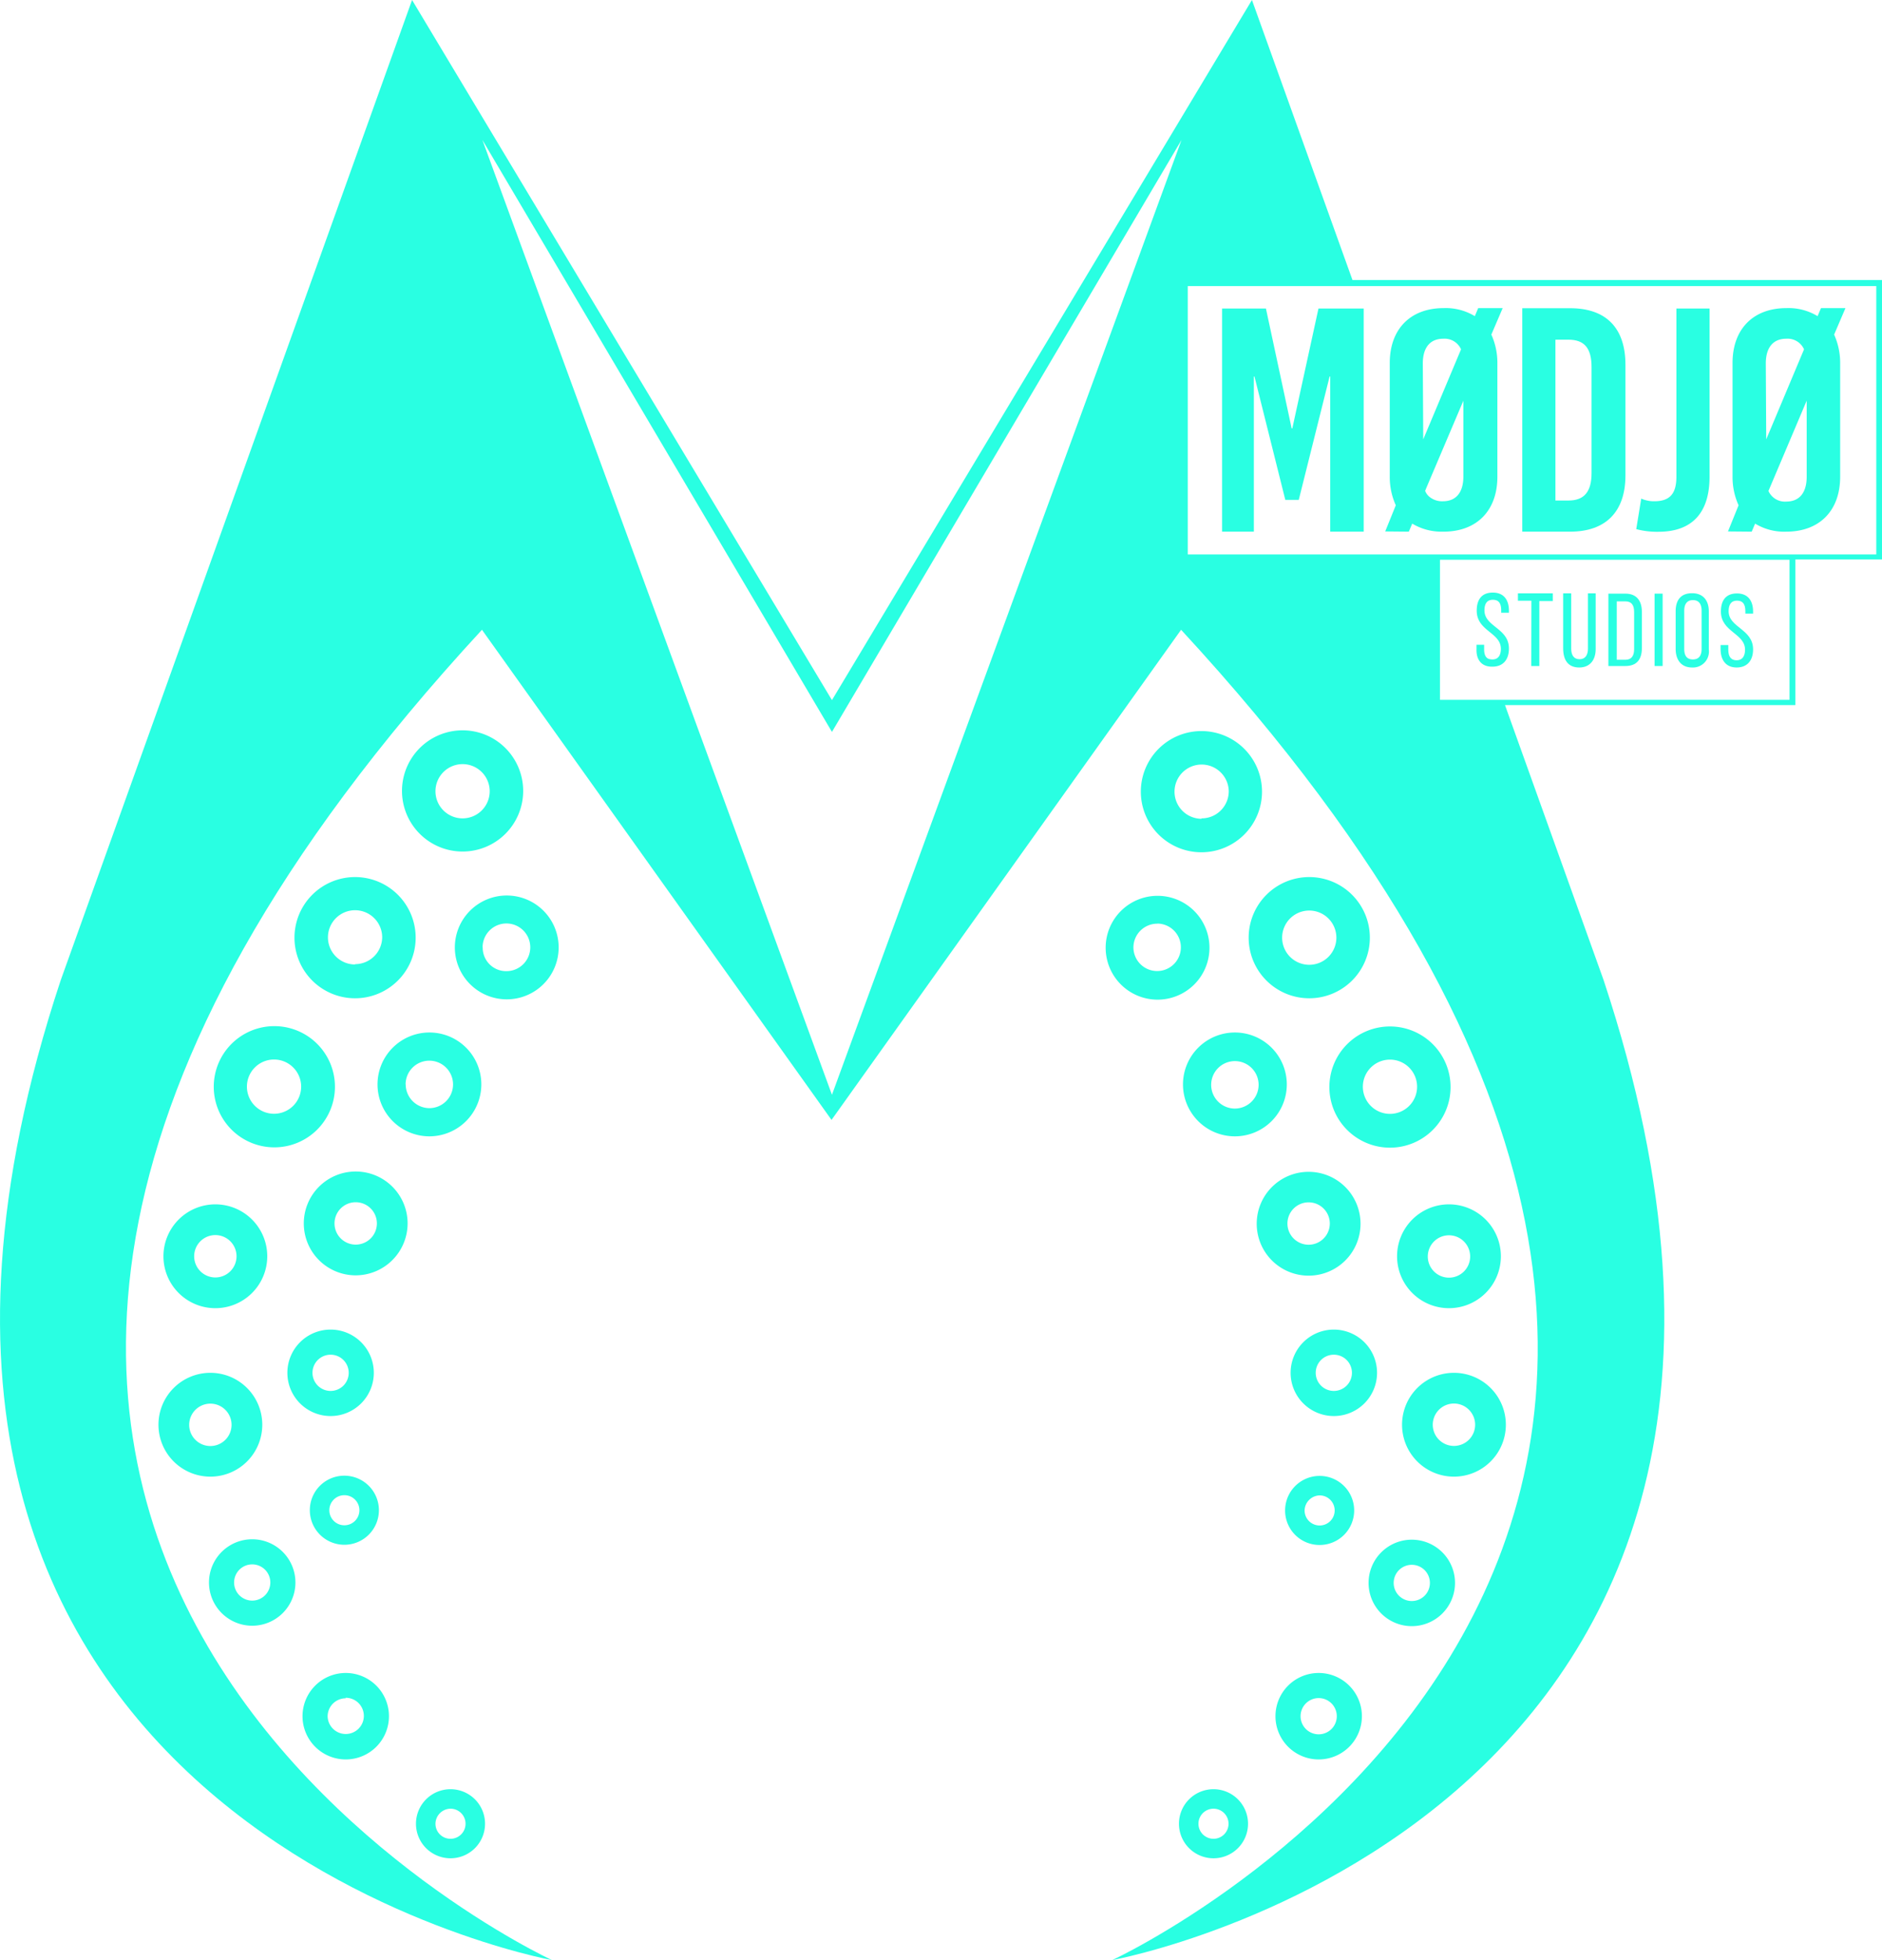 <svg id="9173a67b-7915-40ec-a5a9-cfff760a48e3" data-name="Capa 1" xmlns="http://www.w3.org/2000/svg" viewBox="0 0 177.67 185"><title>Logo</title><g id="dc228393-1583-45df-a984-2beef8fe1cee" data-name="Group 17"><path id="1b03013f-9bfb-41c2-8809-30408b7eebee" data-name="Path 12" d="M43.67,80.37a5.72,5.72,0,1,0-5.72-5.72h0a5.72,5.72,0,0,0,5.72,5.72Zm0-8.25a2.56,2.56,0,1,1-2.56,2.56,2.56,2.56,0,0,1,2.56-2.56Z" style="fill:#29ffe2"/><path id="703946b8-ccee-4318-9702-7604eaa48b47" data-name="Path 13" d="M33.52,82.78a5.72,5.72,0,1,0,5.72,5.72h0a5.72,5.72,0,0,0-5.72-5.72Zm0,8.25a2.56,2.56,0,1,1,2.56-2.56A2.56,2.56,0,0,1,33.52,91Z" style="fill:#29ffe2"/><path id="60b37b02-0ea4-4919-bc5d-b76f939e09b8" data-name="Path 14" d="M20.18,102.57a5.72,5.72,0,1,0,5.72-5.72h0a5.72,5.72,0,0,0-5.72,5.72Zm8.25,0A2.56,2.56,0,1,1,25.87,100,2.56,2.56,0,0,1,28.43,102.57Z" style="fill:#29ffe2"/><path id="1b0f94ee-31f5-4fd6-8ec5-622d720049f8" data-name="Path 15" d="M15.43,118.57a4.9,4.9,0,1,0,4.9-4.9h0A4.9,4.9,0,0,0,15.43,118.57Zm4.9-2a2,2,0,1,1-2,2,2,2,0,0,1,2-2h0Z" style="fill:#29ffe2"/><path id="a8b4a440-2252-473b-abbe-63ea2b434eea" data-name="Path 16" d="M19.86,139.37a4.9,4.9,0,1,0-4.9-4.9h0A4.9,4.9,0,0,0,19.86,139.37Zm0-6.89a2,2,0,1,1-2,2,2,2,0,0,1,2-2h0Z" style="fill:#29ffe2"/><path id="060eb417-7c95-41fc-a855-bf8394846fd8" data-name="Path 17" d="M38.48,115.47a4.9,4.9,0,1,0-4.9,4.9h0A4.91,4.91,0,0,0,38.48,115.47Zm-4.9,2a2,2,0,1,1,2-2,2,2,0,0,1-2,2Z" style="fill:#29ffe2"/><path id="614f031b-93e8-4e11-a966-1c18c5eb13e3" data-name="Path 18" d="M45.44,102.35a4.9,4.9,0,1,0-4.9,4.9h0A4.91,4.91,0,0,0,45.44,102.35Zm-7.15,0a2.24,2.24,0,1,1,2.25,2.24h0a2.25,2.25,0,0,1-2.24-2.24Z" style="fill:#29ffe2"/><path id="25ce2c6d-5bcd-4af5-9fa5-976ea6ca9634" data-name="Path 19" d="M52.74,89.42a4.9,4.9,0,1,0-4.9,4.9h0A4.9,4.9,0,0,0,52.74,89.42Zm-7.18,0a2.25,2.25,0,1,1,2.25,2.24h0a2.21,2.21,0,0,1-2.24-2.18s0,0,0-.06Z" style="fill:#29ffe2"/><path id="f799a727-b0bf-43ec-a962-f3dccc7e7e60" data-name="Path 20" d="M23.81,153.44a4.08,4.08,0,1,0-4.08-4.08A4.08,4.08,0,0,0,23.81,153.44Zm0-5.79a1.71,1.71,0,1,1-1.71,1.71,1.71,1.71,0,0,1,1.71-1.71Z" style="fill:#29ffe2"/><path id="a7db8e59-6813-4c43-8e20-7943031c7023" data-name="Path 21" d="M32.63,166.06A4.08,4.08,0,1,0,28.56,162,4.08,4.08,0,0,0,32.63,166.06Zm0-5.82A1.71,1.71,0,1,1,30.93,162a1.71,1.71,0,0,1,1.71-1.71Z" style="fill:#29ffe2"/><path id="70464c92-bca2-4f8b-b2e7-8d449e06358d" data-name="Path 22" d="M31.21,133.65a4.08,4.08,0,1,0-4.08-4.08A4.08,4.08,0,0,0,31.21,133.65Zm0-5.79a1.71,1.71,0,1,1-1.71,1.71,1.71,1.71,0,0,1,1.71-1.71h0Z" style="fill:#29ffe2"/><path id="fc792e22-5c11-4a7a-89e0-1a73580c183f" data-name="Path 23" d="M42.53,175.39a3.26,3.26,0,1,0-3.26-3.26,3.26,3.26,0,0,0,3.26,3.26Zm0-4.68a1.42,1.42,0,1,1-1.42,1.42h0a1.44,1.44,0,0,1,1.42-1.42Z" style="fill:#29ffe2"/><path id="58e77e95-0dc0-4ef5-864f-56e7d54d18cb" data-name="Path 24" d="M29.25,142.54a3.26,3.26,0,1,0,3.26-3.26h0a3.25,3.25,0,0,0-3.26,3.25Zm4.68,0a1.42,1.42,0,1,1-1.42-1.42,1.42,1.42,0,0,1,1.42,1.42S33.93,142.53,33.93,142.54Z" style="fill:#29ffe2"/><path id="dbf2b888-d50b-468c-bfbd-a4b4d901cec4" data-name="Path 25" d="M113.42,69a5.72,5.72,0,1,0,5.72,5.72h0A5.72,5.72,0,0,0,113.42,69Zm0,8.28A2.56,2.56,0,1,1,116,74.68,2.56,2.56,0,0,1,113.42,77.24Z" style="fill:#29ffe2"/><path id="af6b2728-4268-4990-8f68-fff1c401138d" data-name="Path 26" d="M123.6,82.78a5.72,5.72,0,1,0,5.72,5.72h0a5.72,5.72,0,0,0-5.72-5.72Zm0,8.28a2.56,2.56,0,1,1,2.56-2.56,2.56,2.56,0,0,1-2.56,2.56Z" style="fill:#29ffe2"/><path id="9e563a44-b787-4672-a06c-9ad5553401f4" data-name="Path 27" d="M131.22,96.88a5.72,5.72,0,1,0,5.72,5.72h0a5.72,5.72,0,0,0-5.72-5.72Zm0,8.25a2.56,2.56,0,1,1,2.56-2.56A2.56,2.56,0,0,1,131.22,105.13Z" style="fill:#29ffe2"/><path id="15fa7537-00ba-4a57-9f68-8c4d2977aaa2" data-name="Path 28" d="M136.79,113.67a4.9,4.9,0,1,0,4.9,4.9h0A4.9,4.9,0,0,0,136.79,113.67Zm0,6.92a2,2,0,1,1,2-2,2,2,0,0,1-2,2Z" style="fill:#29ffe2"/><path id="f3ee78d1-7389-4f1d-94dd-f0c008b9d36f" data-name="Path 29" d="M142.16,134.47a4.9,4.9,0,1,0-4.9,4.9h0A4.9,4.9,0,0,0,142.16,134.47Zm-4.9,2a2,2,0,1,1,2-2,2,2,0,0,1-2,2h0Z" style="fill:#29ffe2"/><path id="c902a1e8-f1fd-4ba5-b22d-76859d3cc49c" data-name="Path 30" d="M123.54,120.4a4.9,4.9,0,1,0-4.9-4.9h0A4.9,4.9,0,0,0,123.54,120.4Zm0-6.92a2,2,0,1,1-2,2,2,2,0,0,1,2-2h0Z" style="fill:#29ffe2"/><path id="2236c5a5-0357-400b-8ff2-19950854ddda" data-name="Path 31" d="M121.48,102.35a4.9,4.9,0,1,0-4.9,4.9h0A4.9,4.9,0,0,0,121.48,102.35Zm-4.9,2.28a2.24,2.24,0,1,1,2.24-2.24h0A2.25,2.25,0,0,1,116.58,104.63Z" style="fill:#29ffe2"/><path id="744b0fe9-781f-417c-bfa3-0ba39b5ab439" data-name="Path 32" d="M104.38,89.45a4.9,4.9,0,1,0,4.9-4.9h0A4.9,4.9,0,0,0,104.38,89.45Zm4.9-2.28A2.24,2.24,0,1,1,107,89.42h0a2.25,2.25,0,0,1,2.24-2.24Z" style="fill:#29ffe2"/><path id="2cb35542-6bc2-4d30-a8a0-18ec8e6f63a8" data-name="Path 33" d="M133.28,153.48a4.08,4.08,0,1,0-4.08-4.08A4.08,4.08,0,0,0,133.28,153.48Zm0-5.79a1.71,1.71,0,1,1-1.71,1.71,1.71,1.71,0,0,1,1.71-1.71h0Z" style="fill:#29ffe2"/><path id="ac270df2-a435-41ab-bb94-3c16434f544e" data-name="Path 34" d="M124.49,166.06a4.08,4.08,0,1,0-4.08-4.08A4.08,4.08,0,0,0,124.49,166.06Zm0-5.79a1.71,1.71,0,1,1-1.71,1.71,1.71,1.71,0,0,1,1.71-1.71h0Z" style="fill:#29ffe2"/><path id="899ed134-7266-4e1f-be1f-534753ff2fd0" data-name="Path 35" d="M130,129.57a4.08,4.08,0,1,0-4.08,4.08A4.08,4.08,0,0,0,130,129.57Zm-4.08,1.71a1.71,1.71,0,1,1,1.71-1.71,1.71,1.71,0,0,1-1.71,1.71Z" style="fill:#29ffe2"/><path id="0ff4aee6-4ef5-48c0-acdc-4a84e1f55961" data-name="Path 36" d="M111.3,172.13a3.26,3.26,0,1,0,3.26-3.26,3.26,3.26,0,0,0-3.26,3.26Zm4.68,0a1.42,1.42,0,1,1-1.42-1.42h0a1.42,1.42,0,0,1,1.42,1.41S116,172.13,116,172.13Z" style="fill:#29ffe2"/><path id="7b95478d-878d-49f6-9c56-26e97d2fbdf6" data-name="Path 37" d="M124.58,145.82a3.26,3.26,0,1,0-3.26-3.26h0a3.25,3.25,0,0,0,3.25,3.26Zm0-4.68a1.42,1.42,0,1,1-1.42,1.42,1.46,1.46,0,0,1,1.42-1.42Z" style="fill:#29ffe2"/><path id="e8de8c70-4550-4ac5-bc39-deb2e5dcc349" data-name="Path 38" d="M140.77,62.92h.13c1,0,1.55-.66,1.55-1.71,0-1.93-2.31-2.05-2.31-3.6,0-.6.22-1,.79-1s.79.35.79,1v.22h.73v-.19c0-1-.47-1.71-1.52-1.71s-1.52.66-1.52,1.71c0,1.93,2.28,2.05,2.28,3.6,0,.6-.25,1-.79,1a1.18,1.18,0,0,1-.38-.06c-.29-.13-.41-.44-.41-.88v-.44h-.72v.38C139.35,62.22,139.82,62.89,140.77,62.92Z" style="fill:#29ffe2"/><path id="967c4080-fe6c-4897-8a3e-468e6dffe08d" data-name="Path 39" d="M144.56,62.86h.76V56.73h1.27V56H143.3v.7h1.27Z" style="fill:#29ffe2"/><path id="f0f63b79-eef1-470e-88c6-6e36c99c8c08" data-name="Path 40" d="M149.09,63c1,0,1.55-.7,1.55-1.74V56h-.73v5.22c0,.6-.25,1-.79,1s-.79-.38-.79-1V56h-.76v5.18C147.57,62.26,148,63,149.09,63Z" style="fill:#29ffe2"/><path id="07f04a28-f34e-402e-8d5b-17336e037853" data-name="Path 41" d="M155,61.18V57.74c0-1-.47-1.71-1.55-1.71h-1.61v6.83h1.61C154.52,62.86,155,62.23,155,61.18Zm-2.37,1V56.76h.82c.57,0,.82.35.82,1v3.51c0,.63-.25,1-.82,1h-.82Z" style="fill:#29ffe2"/><rect id="9fa92b86-740b-49e2-ac6a-a980cad01607" data-name="Rectangle 36" x="156.2" y="56.03" width="0.76" height="6.83" style="fill:#29ffe2"/><path id="2f3bf738-221b-4874-a613-ec5e2aaed5c2" data-name="Path 42" d="M159.74,63a1.51,1.51,0,0,0,1.58-1.71V57.7c0-1-.51-1.71-1.58-1.71s-1.55.66-1.55,1.71v3.54C158.19,62.26,158.7,63,159.74,63ZM159,57.64c0-.6.25-1,.82-1s.82.38.82,1v3.6c0,.63-.25,1-.82,1s-.82-.35-.82-1Z" style="fill:#29ffe2"/><path id="2bb4eb71-bf6d-4242-9a5f-0f78b0663ddf" data-name="Path 43" d="M163.95,63c1,0,1.55-.66,1.55-1.71,0-1.93-2.31-2.05-2.31-3.6,0-.6.22-1,.79-1s.79.35.79,1v.22h.73v-.19c0-1-.47-1.71-1.52-1.71s-1.52.66-1.52,1.71c0,1.93,2.28,2.05,2.28,3.6,0,.6-.25,1-.79,1s-.79-.35-.79-1v-.44h-.73v.38C162.43,62.26,162.9,63,163.95,63Z" style="fill:#29ffe2"/><path id="53d3c50e-2987-4fde-9380-1983cfe8b465" data-name="Path 44" d="M127.68,26.43,118.19,0,78.54,66.08,38.9,0,5.73,92.52C-20.55,171.78,52.11,185,52.11,185S-33.8,145.35,45.5,59.44l33,46.26,33-46.26C190.88,145.35,105,185,105,185s72.69-13.22,46.38-92.52l-9.3-25.93h27.41V52.8h8.19V26.43Zm49.45,25.9h-65V27h65Zm-8.19,13.72h-33V52.83h33V66.05Zm-90.4,37.28-33-90.12,33,55.87,33-55.87Z" style="fill:#29ffe2"/><path id="9669c1f6-b997-488c-916a-4c5c2109e48a" data-name="Path 45" d="M122,40.44h-.06l-2.43-11.32h-4.14V50.18h3V35.54h.06l2.91,11.64h1.27l2.91-11.64h.06V50.18h3.16V29.12h-4.27Z" style="fill:#29ffe2"/><path id="5907cc0c-14cb-4cbb-9a38-1f68616db21d" data-name="Path 46" d="M153.45,44.87V34.43c0-3.48-1.83-5.34-5.22-5.34h-4.52V50.18h4.52C151.58,50.18,153.45,48.31,153.45,44.87Zm-6.61,2.37V32.06h1.23c1.52,0,2.18.82,2.18,2.59v10c0,1.77-.7,2.59-2.18,2.59Z" style="fill:#29ffe2"/><path id="078d84e7-ebb5-4e63-a330-21a041cf4df9" data-name="Path 47" d="M161.39,45V29.12h-3.13V45c0,1.61-.63,2.31-2.09,2.31a3,3,0,0,1-1.23-.25l-.47,2.88a7.63,7.63,0,0,0,2.12.25C159.8,50.18,161.39,48.34,161.39,45Z" style="fill:#29ffe2"/><path id="6b1d03d9-149a-44b0-853e-e9c6d27d1a81" data-name="Path 48" d="M165.37,50.18l.32-.76a5.28,5.28,0,0,0,2.94.76c3.16,0,5.09-2,5.09-5.18V34.27a6.47,6.47,0,0,0-.57-2.69l1.07-2.5h-2.31l-.32.76a5.28,5.28,0,0,0-2.94-.76c-3.16,0-5.09,2-5.09,5.18V45a6.47,6.47,0,0,0,.57,2.69l-1,2.47Zm5.19-12.36V45c0,1.52-.7,2.34-1.93,2.34a1.7,1.7,0,0,1-1.68-1l3.6-8.5Zm-3.86-3.51c0-1.52.7-2.34,1.93-2.34a1.7,1.7,0,0,1,1.68,1l-3.57,8.5h0Z" style="fill:#29ffe2"/><path id="30f2a911-eb9d-47ce-bb7b-c36b77629417" data-name="Path 49" d="M133,50.18l.32-.76a5.36,5.36,0,0,0,2.85.76h.1c3.16,0,5.09-2,5.09-5.18V34.27a6.46,6.46,0,0,0-.57-2.69l1.07-2.5h-2.31l-.32.76a5.28,5.28,0,0,0-2.94-.76c-3.16,0-5.09,2-5.09,5.18V45a6.47,6.47,0,0,0,.57,2.69l-1,2.47Zm1.32-15.87c0-1.52.7-2.34,1.93-2.34a1.7,1.7,0,0,1,1.68,1l-3.57,8.5h0Zm3.83,3.51h0l0,7.15c0,1.52-.7,2.34-1.93,2.34a1.89,1.89,0,0,1-1.3-.44,1.37,1.37,0,0,1-.38-.54l.1-.25Z" style="fill:#29ffe2"/></g></svg>